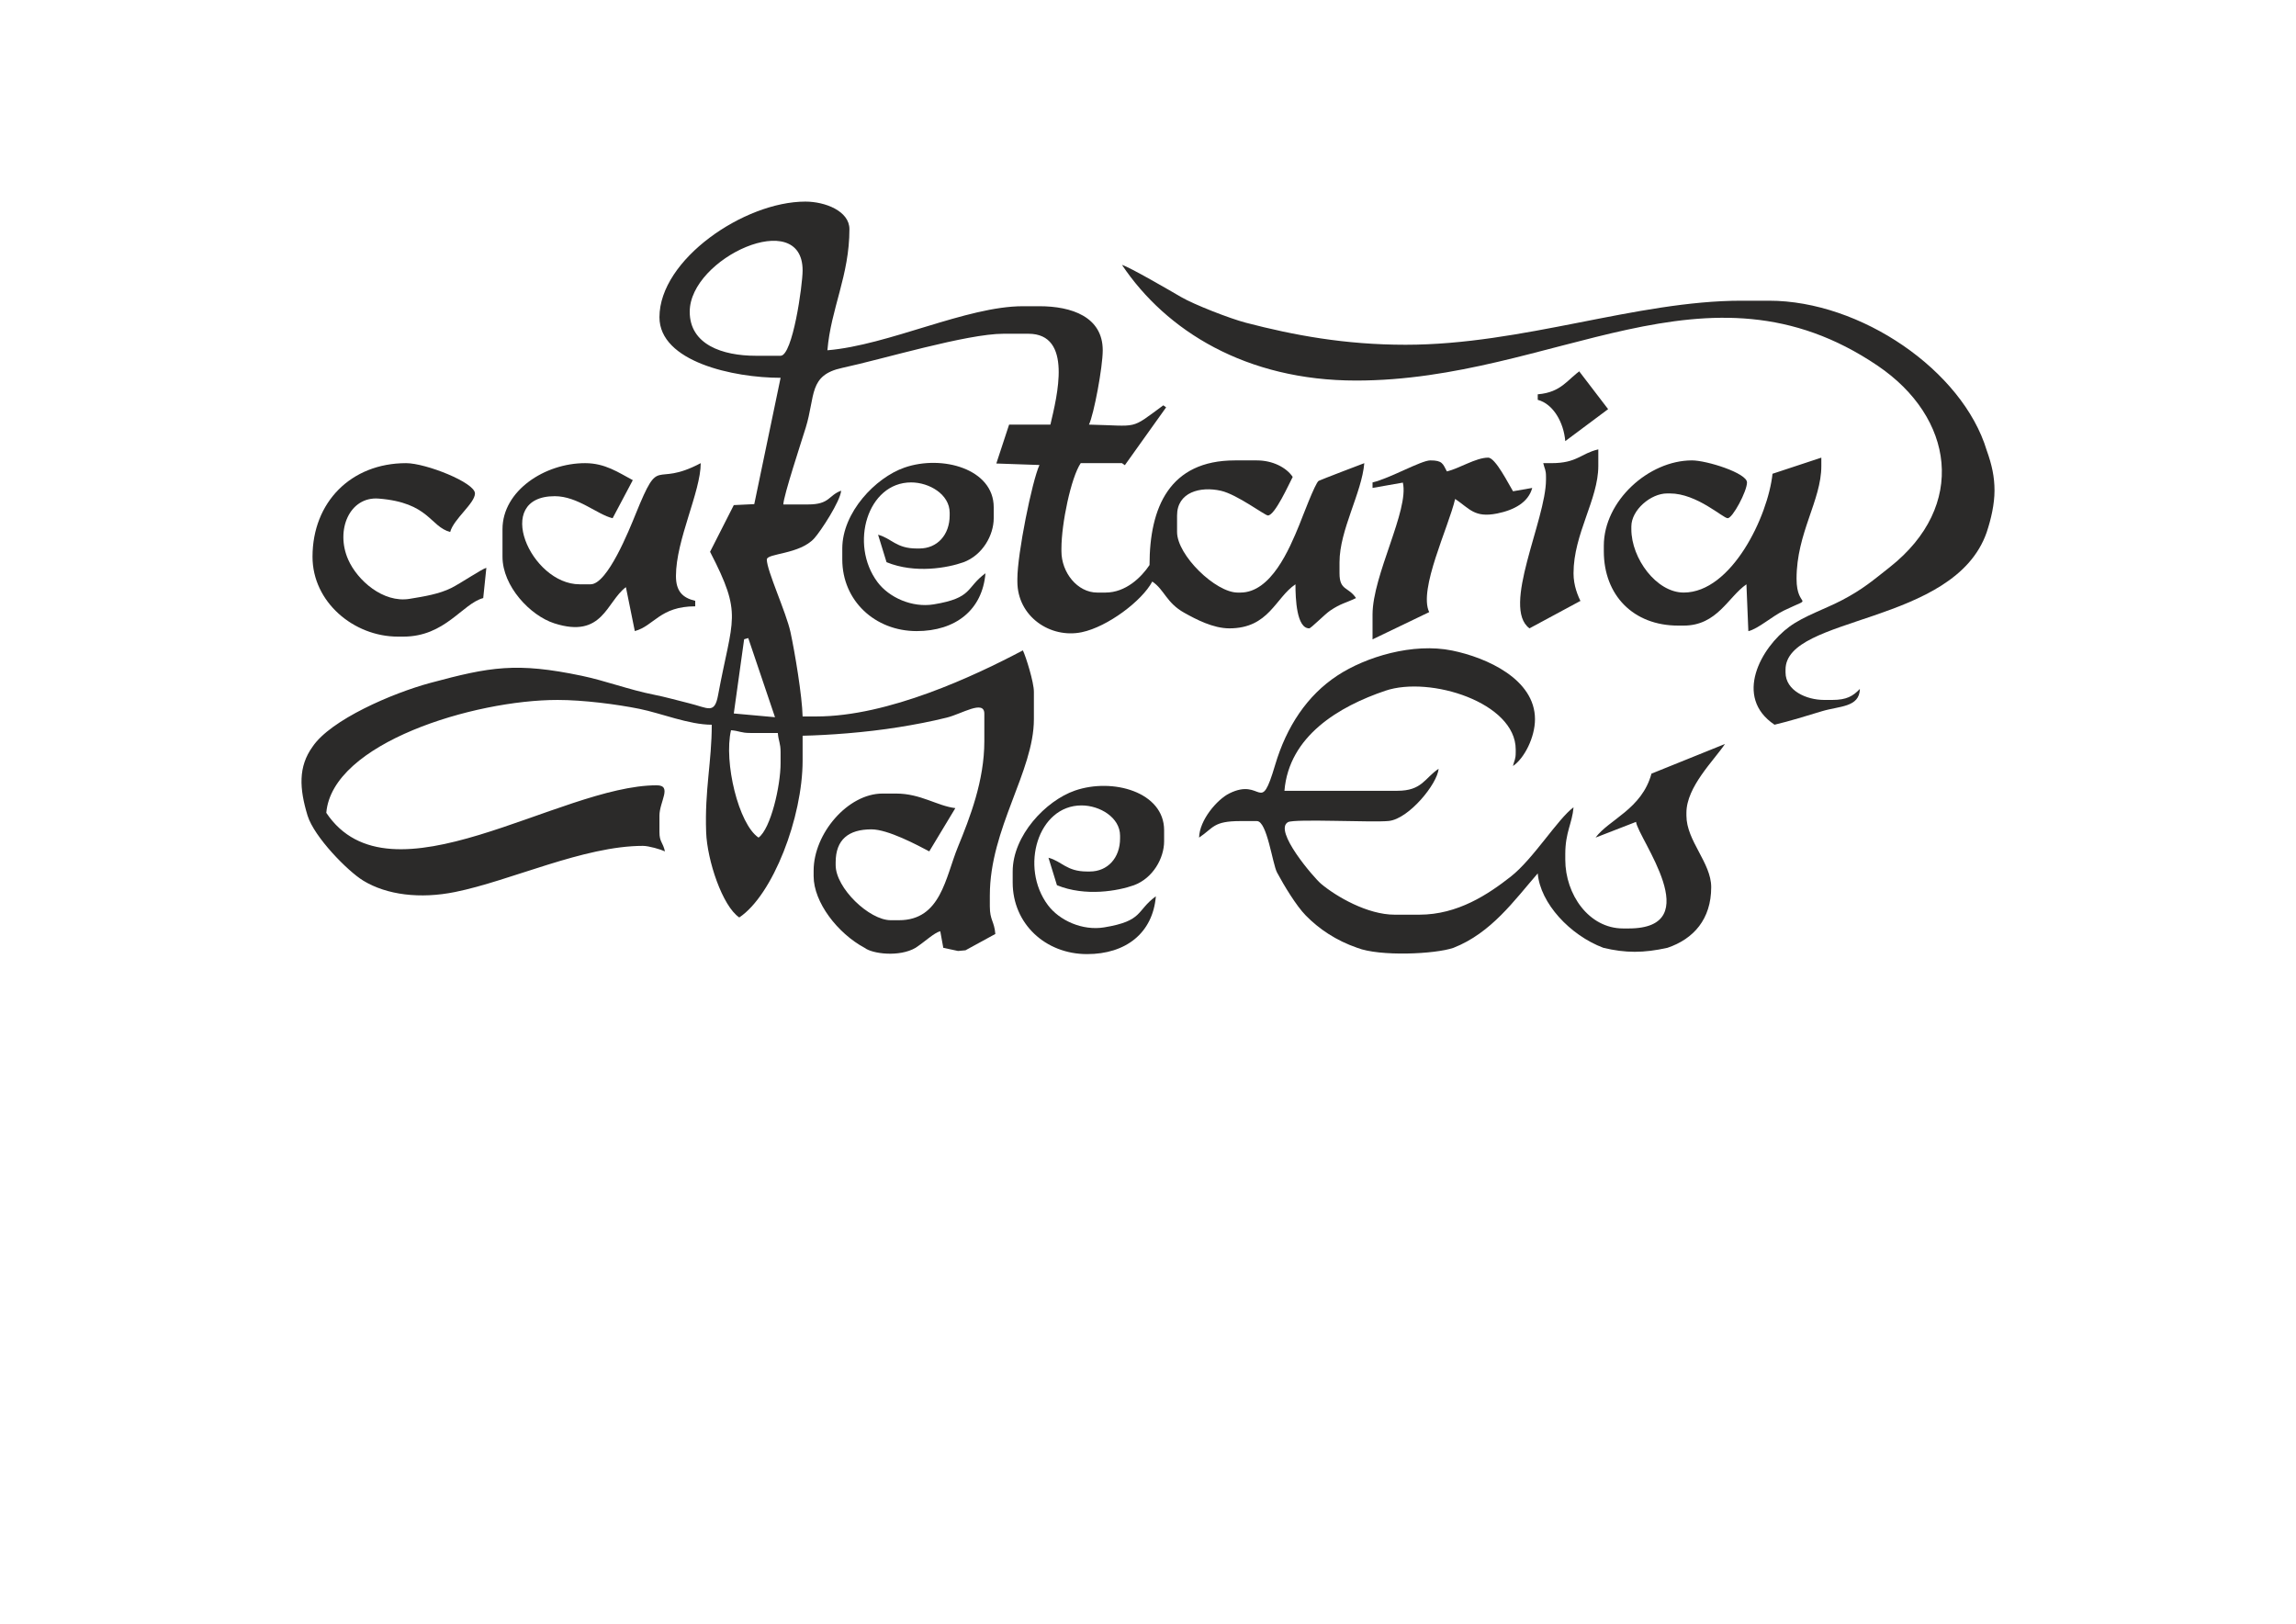 <?xml version="1.0" encoding="UTF-8"?>
<!DOCTYPE svg PUBLIC "-//W3C//DTD SVG 1.1//EN" "http://www.w3.org/Graphics/SVG/1.1/DTD/svg11.dtd">
<!-- Creator: CorelDRAW 2018 (64-Bit) -->
<svg xmlns="http://www.w3.org/2000/svg" xml:space="preserve" width="297mm" height="210mm" version="1.1" style="shape-rendering:geometricPrecision; text-rendering:geometricPrecision; image-rendering:optimizeQuality; fill-rule:evenodd; clip-rule:evenodd"
viewBox="0 0 29700 21000"
 xmlns:xlink="http://www.w3.org/1999/xlink">
 <defs>
  <style type="text/css">
   <![CDATA[
    .fil0 {fill:#2B2A29}
   ]]>
  </style>
 </defs>
 <g id="Laag_x0020_1">
  <g id="_1984025396544">
   <path class="fil0" d="M16258.69 10619.32l-213.69 0c-352.5,0 -344.68,86.73 -534.22,213.66 5.07,-228.33 234.05,-493.34 390.44,-571.1 431.28,-214.47 394.81,301.58 593.27,-368.26 147.82,-498.9 415.86,-899.82 803.42,-1155.26 369.51,-243.53 978.77,-428.19 1487.09,-324.41 447.08,91.24 1070.87,370.76 1070.87,887.81 0,235.64 -139.09,507.73 -284.94,605.37 18.61,-79.88 35.63,-81.88 35.63,-178.06l0 -35.59c0,-606.72 -1108.25,-955.59 -1686.13,-760.01 -600.91,203.39 -1246.6,585.67 -1305.59,1294.13l1460.25 0c320.78,0 352.22,-162.98 534.25,-284.87 -16.33,196.08 -383.24,645.81 -642.69,675 -200.86,22.58 -1221.35,-30.78 -1305.27,15.29 -194.45,106.69 336.83,721.23 425.63,796.17 198.36,167.36 603.43,400.85 952.46,400.85l320.56 0c497.65,0 891.25,-264.14 1181.94,-491.87 293.01,-229.55 608.57,-747.47 812.53,-896.91 -17.49,209.84 -106.85,320.4 -106.85,605.37l0 71.22c0,451.87 306.08,890.25 747.91,890.25l71.25 0c1030.21,0 122.42,-1165.9 96.21,-1378.33l-523.62 203.21c170.78,-233.02 598.87,-367.73 723.07,-827.13l950.87 -383.59c-143.19,213.78 -498.63,554.14 -498.63,890.22l0 35.62c0,327.79 320.57,609.6 320.57,925.84 0,414.02 -227.67,670.19 -566,784.5 -308.3,68.69 -543.38,68.72 -828.82,0 -431.19,-161.82 -816.87,-576.97 -848.96,-962.53 -304.52,350.28 -600.47,770.12 -1089.9,962.53 -236.73,82.42 -953.89,114.51 -1245.49,0 -271.59,-93.58 -493.28,-242.46 -665.9,-418.83 -123.55,-126.27 -280.81,-386.78 -370.92,-554.99 -59.65,-111.35 -128.52,-665.3 -260.6,-665.3z"/>
   <path class="fil0" d="M13099.66 11414.04l0 -142.44c0,-465.32 428.03,-916.24 805.08,-1046.73 487.39,-168.68 1153.76,17.76 1153.76,512.57l0 142.44c0,220.13 -144.28,478.51 -391.78,569.75 -202.74,72.09 -625.39,150.41 -994.62,-0.91l-109.44 -355.18c175.53,46.85 233.05,178.06 498.62,178.06l35.6 0c232.42,0 391.78,-177.41 391.78,-427.31l0 -35.63c0,-235.67 -261.92,-391.72 -498.63,-391.72 -563.52,0 -802.01,797.92 -434.82,1289.38 150.01,200.74 448.9,333.64 727.45,287.88 510.11,-83.79 412.05,-213.91 669,-402.13 -39.57,475.29 -387.44,747.81 -890.38,747.81 -538.13,0 -961.62,-392.75 -961.62,-925.84z"/>
   <path class="fil0" d="M10895.39 7236.42l0 -142.44c0,-465.31 428.03,-916.24 805.08,-1046.73 487.39,-168.68 1153.76,17.77 1153.76,512.57l0 142.44c0,220.13 -144.28,478.52 -391.78,569.75 -202.74,72.1 -625.39,150.41 -994.62,-0.91l-109.44 -355.18c175.53,46.85 233.04,178.06 498.62,178.06l35.59 0c232.43,0 391.79,-177.41 391.79,-427.31l0 -35.63c0,-235.67 -261.92,-391.72 -498.63,-391.72 -563.52,0 -802.01,797.92 -434.82,1289.39 150.01,200.73 448.9,333.63 727.45,287.87 510.11,-83.79 412.05,-213.9 669,-402.13 -39.57,475.29 -387.44,747.81 -890.38,747.81 -538.13,0 -961.62,-392.75 -961.62,-925.84z"/>
   <path class="fil0" d="M4042.57 7200.79c0,-705.8 498.69,-1210.71 1210.94,-1210.71 253.97,0 890.37,251.06 890.37,391.71 0,127.65 -275.33,329.23 -320.53,498.53 -261.35,-69.78 -270.36,-380.14 -924.84,-431.97 -376.83,-29.81 -562.8,407.67 -394.34,789.44 118.85,269.3 452.49,562.47 792.5,507.45 199.02,-32.19 386.25,-64.06 539.48,-139.97 122.67,-60.77 398.03,-248.12 455.24,-261.41l-40.66 391.09c-269.74,72 -490.78,498.53 -1032.84,498.53l-71.22 0c-571.16,0 -1104.1,-446.83 -1104.1,-1032.69z"/>
   <path class="fil0" d="M8096.53 7593.76c-253.53,189.04 -297.66,669.81 -926.21,468.1 -311.9,-100.09 -670.28,-480.26 -670.28,-861.07l0 -356.09c0,-499.78 549.11,-854.62 1068.47,-854.62 261.01,0 431.94,121.85 617.07,219.91l-260.92 492.27c-196.57,-45.79 -451.17,-284.87 -747.93,-284.87 -811.78,0 -311.43,1139.5 320.56,1139.5l142.47 0c218.06,0 498.72,-701.15 584.07,-911.58 320.6,-790.23 218.13,-325.98 840.52,-655.23 0,370.98 -320.53,991.36 -320.53,1459.99 0,196.14 86.04,282.44 249.31,320.47l0 71.22c-456.55,0 -532.68,253.54 -781.46,320.06l-115.14 -568.06z"/>
   <path class="fil0" d="M17754.56 7948.6c0,-510.35 475.29,-1350.77 392.19,-1706.93l-392.19 68.9 0 -71.25c224.92,-52.38 628.15,-284.87 747.91,-284.87 156.35,0 160.95,42.76 213.72,142.44 161.26,-37.57 373.1,-178.03 534.21,-178.03 94.52,0 265.52,345.14 321.44,435l248.41 -43.29c-50.45,188.92 -237.87,287.35 -454.56,330.67 -292.88,58.49 -354.4,-62.18 -542.66,-188.23 -85.79,368.11 -476.64,1170.37 -335.73,1463.75l-732.74 352.31 0 -320.47z"/>
   <path class="fil0" d="M22590.96 7557.2c-236.65,163.02 -377.43,533.84 -811.84,533.84l-71.25 0c-580.16,0 -961.62,-392.69 -961.62,-961.47l0 -71.21c0,-580.51 581.26,-1103.91 1139.71,-1103.91 193.7,0 712.32,165.02 712.32,284.87 0,115.36 -186.51,462.94 -249.32,462.94 -60.58,0 -398.16,-320.47 -747.93,-320.47l-35.63 0c-213.03,0 -463,214.5 -463,427.32l0 35.59c0,378.99 325.69,819.03 676.72,819.03 620.95,0 1091.58,-988.99 1149.29,-1536.38l631.49 -208.49 0 106.81c0,447.86 -320.56,864.51 -320.56,1460 0,404.23 253.72,210.62 -160.55,409.23 -155.95,74.79 -335.17,238.05 -462.94,268.11l-24.89 -605.81z"/>
   <path class="fil0" d="M19998.34 6203.73l0 -35.62c0,-96.15 -17.01,-98.18 -35.62,-178.03l106.84 0c333.26,0 376.2,-124.65 605.47,-178.07l0 213.66c0,434.41 -320.53,877.39 -320.53,1388.78 0,157.04 52.82,289.66 106.84,391.72l-16.95 -34.91 -659.74 355.38c-366.41,-268.4 213.69,-1402.17 213.69,-1922.91z"/>
   <path class="fil0" d="M19891.5 5171.04l0 -71.21c311.43,-25.9 382.64,-195.14 569.84,-320.47l-32.84 23.99 373.45 488.3 -554.3 413.55c-19.83,-238.24 -152.13,-479.67 -356.15,-534.16z"/>
   <path class="fil0" d="M8921.91 4031.55c0,426.12 423.78,569.75 854.75,569.75l320.56 0c156.05,0 284.91,-910.62 284.91,-1103.91 0,-825 -1460.22,-163.08 -1460.22,534.16zm2261.8 8226.89c100.84,78.32 450.05,122.61 659.76,0 127.8,-84.73 238.06,-193.01 319.44,-214.75l39.07 214.75 190.91 40.85 95.81 -8.69 386.52 -211.28c-13.89,-166.96 -71.22,-176.09 -71.22,-356.09l0 -142.44c0,-865.89 569.85,-1603.63 569.85,-2279.03l0 -356.09c0,-121.61 -101.5,-448.74 -142.47,-534.16 -626.27,331.35 -1740.87,854.66 -2671.16,854.66l-178.09 0c-5.85,-263.58 -100.24,-828.82 -156.64,-1089.74 -55.58,-257.26 -306.36,-795.42 -306.36,-940.01 0,-81.73 426,-64.59 615.07,-275.31 85.11,-94.89 335.11,-477.29 346.55,-614.94 -165.83,60.02 -144.5,178.06 -427.37,178.06l-320.56 0c0,-104.37 237.83,-825 289.5,-992.53 127.52,-413.55 34.25,-679.87 472.6,-773.8 522.4,-111.91 1608.63,-441.48 2087.15,-441.48l320.56 0c579.38,0 369.2,813.31 284.9,1175.12l-534.21 0 -165.46 503.07 557.89 19.33c-96.55,211.53 -285.59,1150.13 -285.59,1471.73l0 35.62c0,453.71 427.66,739.68 832.89,655.26 334.04,-69.59 780.05,-405.45 912.26,-655.26 157.67,105.56 180.22,274.02 414.62,404.48 151.25,84.2 371.73,200.87 582.6,200.87 512.29,0 594.27,-395.32 854.78,-569.75 0,188.32 14.98,569.75 178.1,569.75 21.98,0 203.17,-183.67 269.83,-228.74 141.34,-95.55 195.92,-95.92 335.63,-162.95 -99.55,-148.66 -213.71,-94.08 -213.71,-320.5l0 -142.44c0,-418.77 288.53,-897.1 320.56,-1281.93 -8.51,1.97 -575.91,219.84 -590.27,228.85 -45.32,28.4 -215.22,483.11 -250.31,568.78 -130.27,318.19 -365.98,876.02 -762.14,876.02l-35.59 0c-284.63,0 -783.57,-482.17 -783.57,-783.41l0 -213.65c0,-301.55 300.52,-380.4 568.53,-319.25 209.19,47.73 567.88,319.25 606.79,319.25 90.14,0 273.42,-409.49 320.56,-498.56 -82.1,-122.58 -259.6,-213.66 -463.03,-213.66l-284.91 0c-845.96,0 -1104.09,608.1 -1104.09,1353.19 -105.78,157.95 -306.68,356.09 -569.84,356.09l-106.85 0c-256.38,0 -463,-258.88 -463,-534.16l0 -35.59c0,-323.1 123.64,-916.27 249.31,-1103.9l534.22 0 36.79 26.24 533.9 -748.03 -36.44 -26.03c-439.26,321.79 -305.67,263.89 -961.62,249.28 63.8,-132.99 178.06,-742.99 178.06,-961.46 0,-433.54 -404.35,-569.75 -819.15,-569.75l-213.69 0c-729.77,0 -1734.59,503.69 -2528.69,569.75 44.92,-539.66 284.91,-965.72 284.91,-1566.81 0,-233.05 -313.34,-356.1 -569.84,-356.1 -789.82,0 -1887.63,749.13 -1887.63,1495.59 0,575.48 957.94,783.41 1567.09,783.41l-340.58 1633.74 -264.76 12.7 -307.05 603.81c427.38,826.45 291.16,840.77 103.5,1855.22 -46.36,250.66 -129.02,163.8 -374.05,104.06 -163.83,-39.94 -301.92,-80.85 -458.18,-111.63 -315.81,-62.21 -626.68,-180.34 -931.26,-244.02 -845.2,-176.66 -1184.78,-116.01 -1957.65,91.92 -491.87,132.34 -1291.04,477.11 -1524.62,825.88 -186.75,259.2 -170.33,541.16 -64.37,890.25 86.24,278.43 519.99,719.07 719.29,840.8 306.18,187.01 737.21,238.71 1188.54,147.72 720.85,-145.31 1663.18,-596.8 2430.41,-596.8 76.45,0 232.68,46.13 284.91,71.22 -28.96,-124.39 -71.22,-119.92 -71.22,-249.28l0 -213.66c0,-179.37 169.84,-391.72 -35.62,-391.72 -1259.61,0 -3444.74,1594.06 -4273.84,356.1 75.22,-904.05 1910.8,-1459.97 2991.68,-1459.97 332.64,0 764.39,55.67 1059.93,115.35 277.78,56.11 640.56,205.12 934.54,205.12 0,482.8 -92.43,838.2 -72.56,1390.12 13.1,364.23 210.65,956.53 428.71,1102.56 434.95,-291.19 819.16,-1294.76 819.16,-2029.75l0 -320.49c331.98,-7.39 805.46,-40.32 1242.71,-110.66 210.35,-33.85 410.77,-71.47 623.65,-124.27 193.38,-47.95 484.26,-235.11 484.26,-49.95l0 356.09c0,509.92 -185.94,986.71 -341.92,1367.39 -161.86,395.03 -219.44,947.24 -762.14,947.24l-106.84 0c-278.25,0 -712.31,-416.65 -712.31,-712.19l0 -35.59c0,-296.39 168.05,-427.32 463,-427.32 213.21,0 592.01,202.37 747.9,284.88l337.33 -559.49c-235.43,-28.46 -448.58,-188.32 -764.7,-188.32l-178.07 0c-448.01,0 -890.4,516.95 -890.4,997.06l0 71.22c0,337.79 310.05,739.74 659.11,926.93zm-1158.61 -2982.55l-346.12 -1023.55 -53.17 15.36 -133.8 959.9 533.09 48.29zm-568.97 168.31c-95.96,411.89 97.43,1215.53 356.16,1388.78 157.79,-115.57 284.93,-669.28 284.93,-961.47l0 -142.44c0,-122.76 -26.36,-137.87 -35.62,-249.25l-356.16 0c-122.79,0 -137.9,-26.33 -249.31,-35.62z"/>
   <path class="fil0" d="M17540.87 4921.8c-1419.52,0 -2455.12,-641.22 -3027.34,-1495.63 94.9,25.34 633.43,338.86 761.58,413.71 172.49,100.77 637.52,281.06 841.08,334.13 619.32,161.49 1279.59,284.85 2065.75,284.85 1519.26,0 2983.77,-569.75 4345.09,-569.75l356.15 0c1184.7,0 2504.07,901.7 2816.09,1935.66 67.13,186.73 100.87,342.49 100.87,518.93 0,176.4 -44.07,368.32 -100.87,539.56 -417.71,1207.28 -2602.37,1073.01 -2602.37,1777.53l0 35.63c0,235.17 269.27,356.09 498.59,356.09l106.85 0c183.85,0 267.42,-48.89 356.15,-142.44 -5.35,241.06 -264.51,219.32 -494.06,289.41 -181.5,55.43 -421.83,129.68 -610,173.5 -534.44,-357.82 -172.9,-1000.32 192.26,-1267.77 191.89,-140.53 460.56,-227.14 686.7,-346.08 262.98,-138.28 394.6,-252.38 610.28,-422.5 1008.64,-795.6 830.86,-1939.92 -156.63,-2607.72 -2214.48,-1497.57 -4171.07,192.89 -6746.17,192.89z"/>
  </g>
 </g>
</svg>
